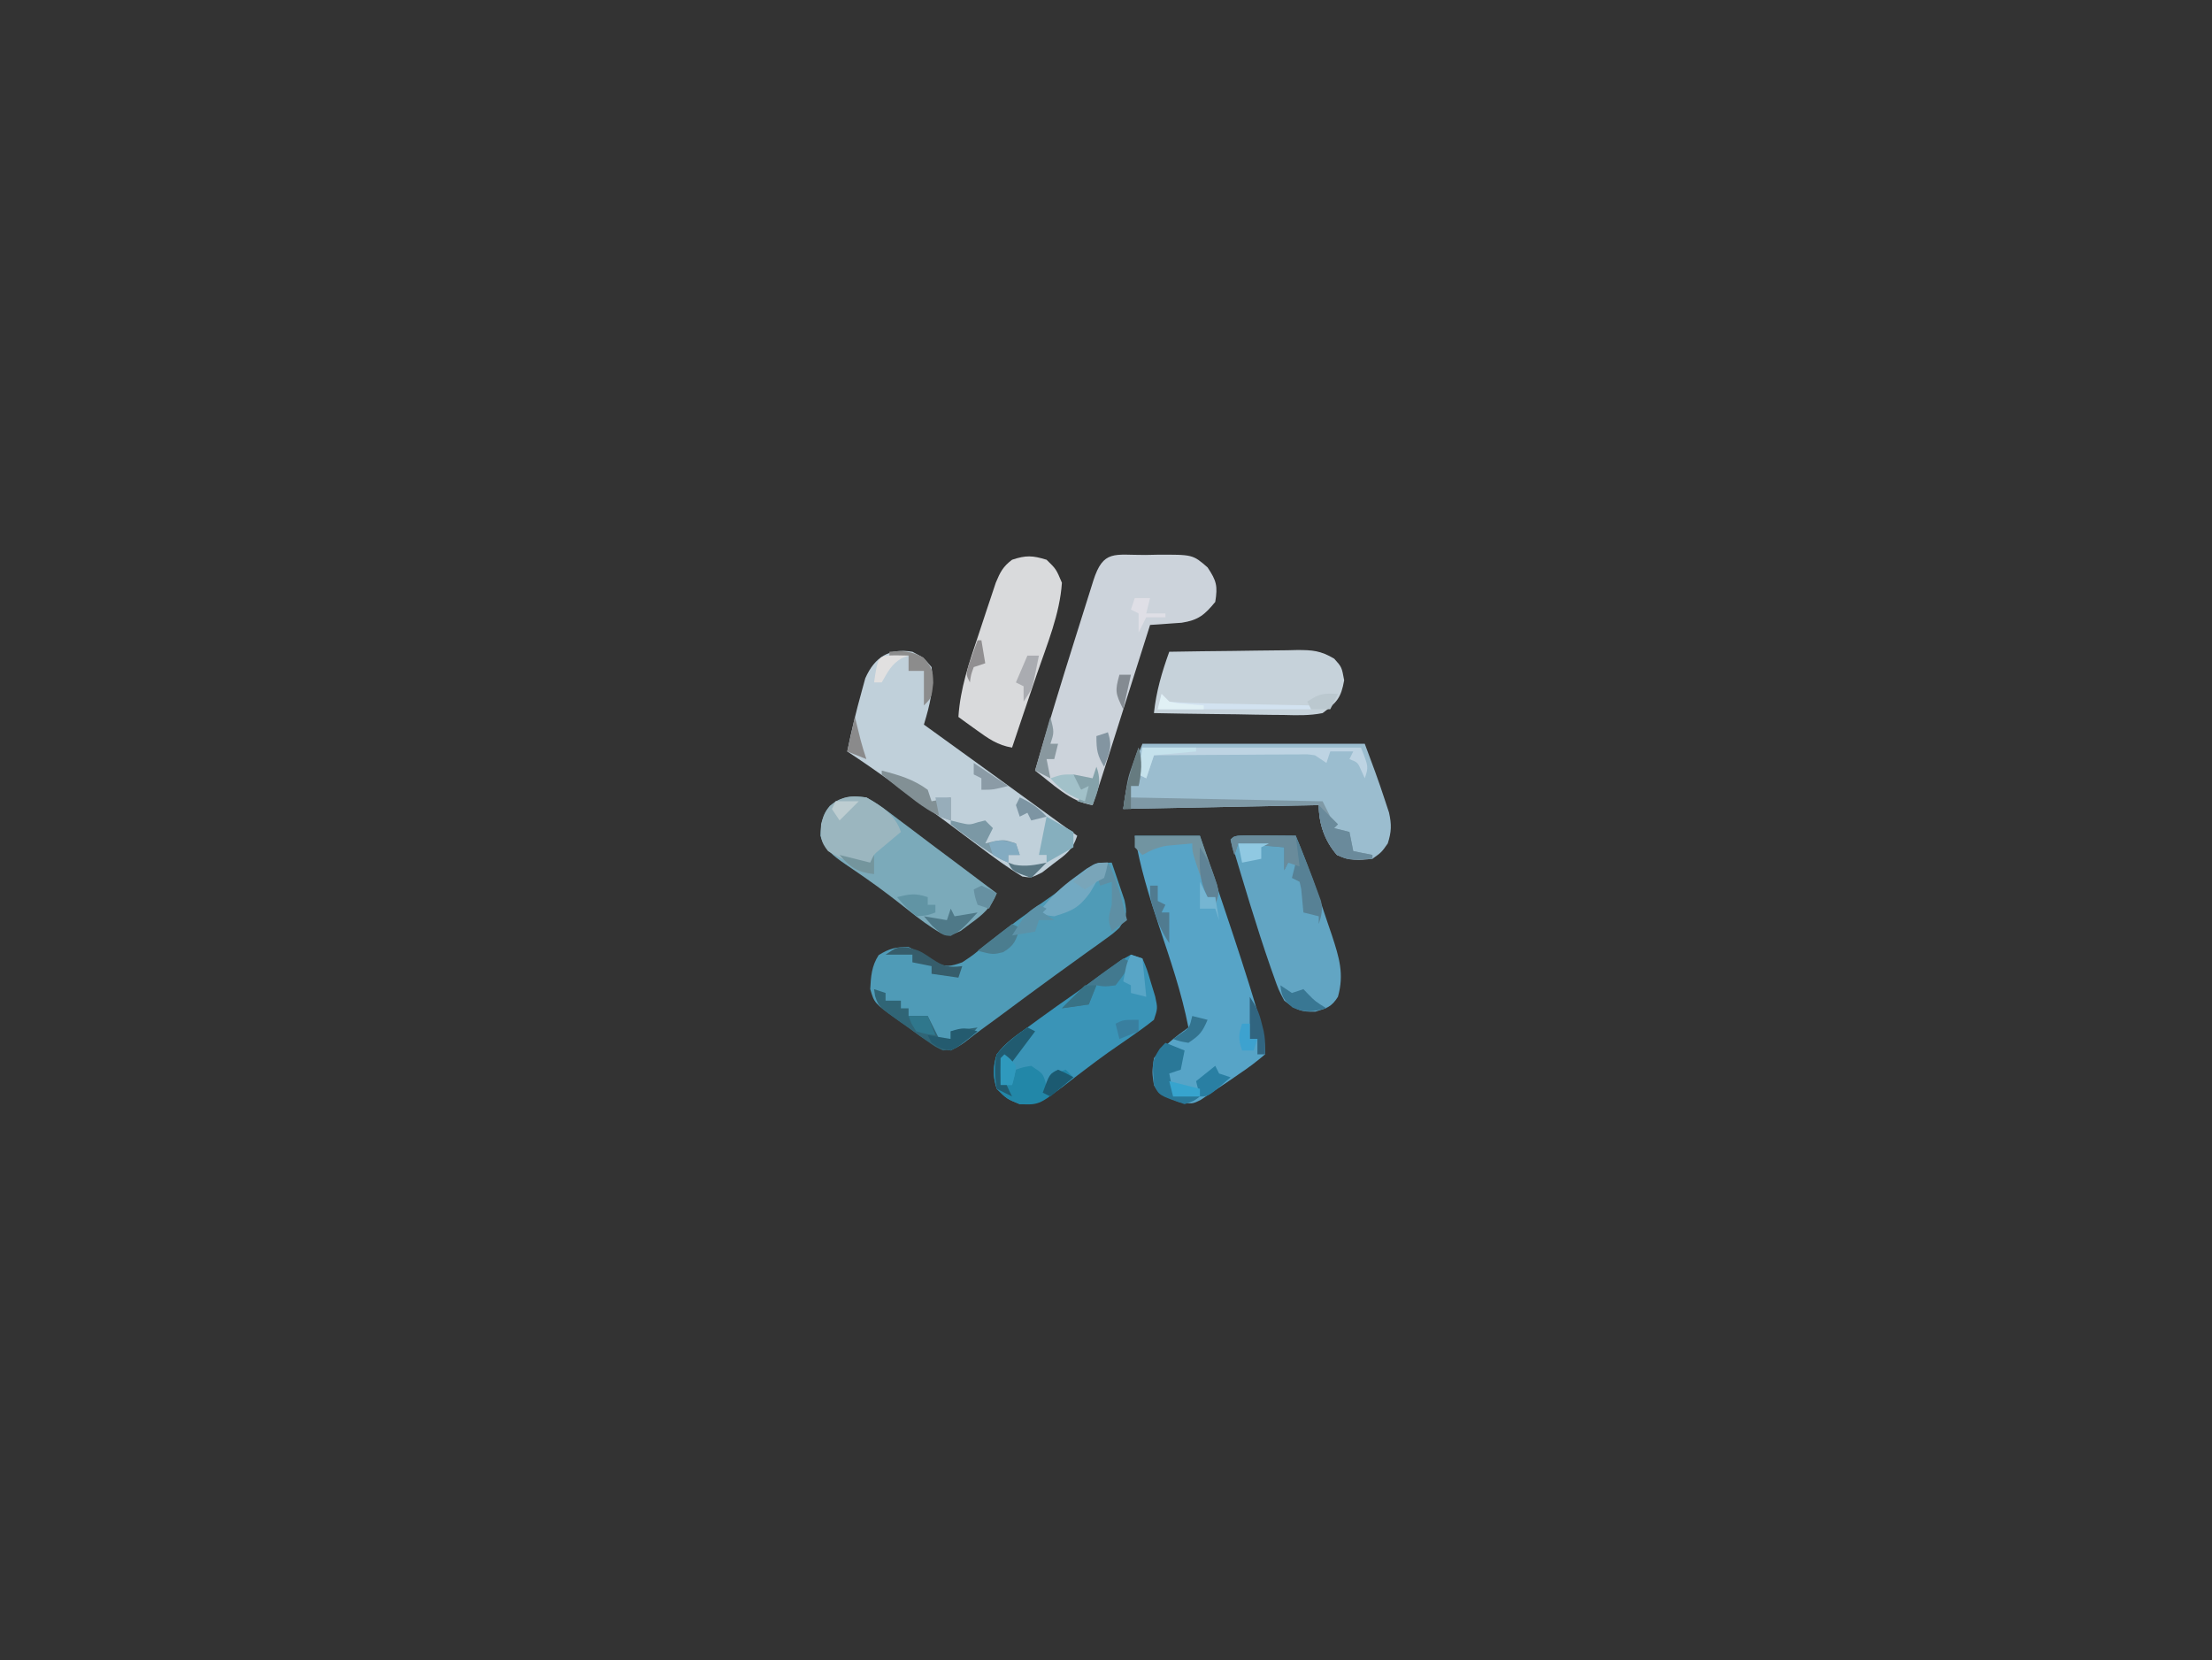 <?xml version="1.0" encoding="UTF-8"?>
<svg version="1.1" xmlns="http://www.w3.org/2000/svg" width="577" height="433">
<rect width="100%" height="100%" fill="#333333" stroke="none"/>
<path d="M0 0 C1.504 -0.031 1.504 -0.031 3.039 -0.062 C12.385 -0.112 12.385 -0.112 16.25 3.25 C18.6 6.776 18.914 8.1 18.25 12.25 C15.458 15.646 13.843 17.001 9.484 17.682 C8.505 17.75 7.527 17.817 6.52 17.887 C5.038 17.996 5.038 17.996 3.527 18.108 C2.775 18.155 2.024 18.202 1.25 18.25 C0.867 19.461 0.483 20.671 0.088 21.918 C-1.339 26.425 -2.766 30.931 -4.194 35.438 C-4.811 37.385 -5.428 39.333 -6.045 41.28 C-6.933 44.085 -7.822 46.89 -8.711 49.695 C-8.985 50.561 -9.259 51.427 -9.541 52.319 C-10.912 56.641 -12.302 60.954 -13.75 65.25 C-19.638 64.367 -24.128 59.716 -28.75 56.25 C-25.407 44.717 -21.918 33.237 -18.301 21.787 C-17.483 19.198 -16.671 16.607 -15.859 14.016 C-15.339 12.364 -14.818 10.713 -14.297 9.062 C-14.055 8.29 -13.814 7.517 -13.565 6.721 C-10.964 -1.472 -8.039 0.041 0 0 Z " fill="#CCD3DB" transform="translate(298.75,144.75)"/>
<path d="M0 0 C5.61 0 11.22 0 17 0 C18.62 4.815 20.239 9.63 21.852 14.447 C22.399 16.077 22.947 17.707 23.496 19.337 C26.415 28.002 29.271 36.681 31.895 45.441 C32.109 46.145 32.323 46.849 32.543 47.573 C33.523 50.904 34 53.489 34 57 C31.799 58.885 29.708 60.466 27.312 62.062 C26.687 62.496 26.061 62.93 25.416 63.377 C23.626 64.609 21.817 65.807 20 67 C19.099 67.61 18.198 68.219 17.27 68.848 C15 70 15 70 11.375 69.375 C6.369 67.336 6.369 67.336 5 65 C4.5 61.625 4.5 61.625 5 58 C7.625 54.792 10.619 52.379 14 50 C12.234 40.918 9.235 32.263 6.313 23.505 C3.727 15.731 1.382 8.098 0 0 Z " fill="#57A4C7" transform="translate(296,218)"/>
<path d="M0 0 C0.726 2.077 1.431 4.162 2.125 6.25 C2.717 7.99 2.717 7.99 3.32 9.766 C4.082 13.389 3.923 14.003 2 17 C0.33 18.517 0.33 18.517 -1.684 19.961 C-2.437 20.508 -3.191 21.056 -3.968 21.62 C-4.783 22.199 -5.598 22.778 -6.438 23.375 C-8.159 24.62 -9.88 25.864 -11.602 27.109 C-12.49 27.748 -13.379 28.387 -14.294 29.045 C-19.458 32.776 -24.563 36.586 -29.679 40.38 C-31.131 41.452 -32.587 42.518 -34.049 43.575 C-35.284 44.477 -36.502 45.401 -37.697 46.354 C-39.23 47.523 -39.23 47.523 -42 49 C-46.558 48.163 -50.461 44.796 -54.188 42.125 C-54.816 41.691 -55.444 41.256 -56.092 40.809 C-61.918 36.658 -61.918 36.658 -63 33 C-62.822 29.615 -62.646 27.021 -60.812 24.125 C-57.999 22.378 -56.359 22 -53 22 C-50.622 23.174 -48.449 24.492 -46.246 25.969 C-43.275 27.333 -42.065 27.099 -39 26 C-36.159 24.12 -36.159 24.12 -33.25 21.688 C-27.271 16.917 -21.103 12.48 -14.825 8.112 C-14.14 7.634 -13.456 7.156 -12.75 6.664 C-12.1 6.212 -11.451 5.76 -10.781 5.294 C-9.213 4.155 -7.723 2.908 -6.25 1.648 C-4 0 -4 0 0 0 Z " fill="#4F9BB7" transform="translate(290,225)"/>
<path d="M0 0 C2.875 1.5 2.875 1.5 5 4 C5.64 9.58 4.619 13.609 3 19 C3.488 19.352 3.975 19.704 4.478 20.066 C13.663 26.696 22.844 33.33 32 40 C34.062 41.5 36.125 43 38.188 44.5 C39.792 45.667 41.396 46.833 43 48 C41.716 51.853 39.972 52.887 36.75 55.312 C35.796 56.051 34.842 56.79 33.859 57.551 C31 59 31 59 28.684 58.625 C24.707 56.217 21.019 53.489 17.312 50.688 C15.618 49.422 13.922 48.158 12.227 46.895 C11.363 46.25 10.5 45.605 9.61 44.94 C5.496 41.882 1.344 38.875 -2.812 35.875 C-3.546 35.344 -4.28 34.812 -5.036 34.264 C-8.971 31.423 -12.942 28.663 -17 26 C-15.917 20.676 -14.647 15.422 -13.188 10.188 C-12.892 9.109 -12.597 8.03 -12.293 6.918 C-9.822 1.342 -6.027 -1.004 0 0 Z " fill="#C0D0DA" transform="translate(238,170)"/>
<path d="M0 0 C19.14 0 38.28 0 58 0 C59.836 4.895 61.645 9.722 63.25 14.688 C63.606 15.764 63.962 16.84 64.328 17.949 C65.029 21.13 64.973 22.921 64 26 C62.375 28.312 62.375 28.312 60 30 C56.447 30.444 54.039 30.462 50.75 29 C47.546 25.338 46 20.839 46 16 C20.755 16.495 20.755 16.495 -5 17 C-4 10 -4 10 0 0 Z " fill="#9BBDCF" transform="translate(298,194)"/>
<path d="M0 0 C0.99 0.33 1.98 0.66 3 1 C4.203 3.836 4.203 3.836 5.25 7.375 C5.606 8.538 5.962 9.7 6.328 10.898 C7 14 7 14 6 17 C3.989 18.599 1.994 20.059 -0.125 21.5 C-1.399 22.383 -2.673 23.267 -3.945 24.152 C-4.942 24.844 -4.942 24.844 -5.958 25.55 C-8.023 27.016 -10.042 28.53 -12.055 30.066 C-12.715 30.567 -13.374 31.067 -14.054 31.582 C-15.325 32.549 -16.59 33.524 -17.848 34.508 C-21.505 37.265 -24.27 38.82 -29 39 C-32.375 37.625 -32.375 37.625 -35 35 C-36.047 31.766 -35.976 29.249 -35 26 C-32.815 23.021 -30.003 21.113 -27 19 C-25.947 18.228 -24.894 17.456 -23.809 16.66 C-20.848 14.501 -17.853 12.395 -14.848 10.299 C-12.989 8.992 -11.15 7.661 -9.312 6.324 C-8.146 5.487 -6.979 4.649 -5.812 3.812 C-4.244 2.677 -4.244 2.677 -2.645 1.52 C-1.772 1.018 -0.899 0.517 0 0 Z " fill="#3A94B7" transform="translate(295,249)"/>
<path d="M0 0 C1.488 0.007 2.977 0.019 4.465 0.035 C5.223 0.04 5.982 0.044 6.764 0.049 C8.643 0.061 10.523 0.079 12.402 0.098 C15.501 7.558 18.202 15.109 20.715 22.785 C21.087 23.874 21.459 24.962 21.842 26.084 C23.727 31.86 25.078 36.168 23.402 42.098 C21.725 44.745 20.551 45.052 17.527 45.973 C13.665 46.127 12.44 45.447 9.402 43.098 C7.883 40.219 7.883 40.219 6.59 36.535 C6.351 35.864 6.113 35.193 5.867 34.502 C2.032 23.486 -1.25 12.269 -4.598 1.098 C-3.598 0.098 -3.598 0.098 0 0 Z " fill="#62A5C3" transform="translate(325.598,217.902)"/>
<path d="M0 0 C2.5 2.438 2.5 2.438 4 6 C3.475 14.114 0.111 22.133 -2.5 29.75 C-2.903 30.942 -3.307 32.135 -3.723 33.363 C-4.472 35.576 -5.223 37.788 -5.979 39.999 C-6.998 42.995 -8.002 45.996 -9 49 C-12.761 48.376 -15.19 46.652 -18.25 44.438 C-19.588 43.477 -19.588 43.477 -20.953 42.496 C-21.629 42.002 -22.304 41.509 -23 41 C-22.522 33.553 -20.186 26.762 -17.817 19.744 C-17.122 17.679 -16.445 15.608 -15.77 13.537 C-15.329 12.216 -14.888 10.895 -14.445 9.574 C-13.85 7.789 -13.85 7.789 -13.243 5.968 C-12.087 3.207 -11.361 1.772 -9 0 C-5.368 -1.211 -3.654 -1.119 0 0 Z " fill="#D9DADC" transform="translate(273,146)"/>
<path d="M0 0 C3.016 1.619 5.665 3.667 8.375 5.75 C9.152 6.33 9.929 6.909 10.73 7.507 C13.163 9.325 15.581 11.163 18 13 C19.577 14.18 21.155 15.359 22.734 16.535 C26.5 19.343 30.253 22.167 34 25 C32.508 28.751 30.431 30.531 27.188 32.875 C26.335 33.512 25.483 34.149 24.605 34.805 C22 36 22 36 19.547 35.477 C16.495 33.707 13.822 31.7 11.062 29.5 C7.472 26.659 3.868 23.873 0.109 21.258 C-0.525 20.816 -1.159 20.375 -1.813 19.92 C-3.039 19.073 -4.27 18.233 -5.506 17.4 C-8.575 15.273 -10.863 13.642 -12 10 C-11.803 6.78 -11.587 4.74 -9.562 2.188 C-6.307 -0.287 -4.059 -0.504 0 0 Z " fill="#7BAABA" transform="translate(226,208)"/>
<path d="M0 0 C5.605 -0.099 11.21 -0.172 16.815 -0.22 C18.721 -0.24 20.627 -0.267 22.533 -0.302 C25.276 -0.35 28.018 -0.373 30.762 -0.391 C31.611 -0.411 32.46 -0.432 33.335 -0.453 C37.372 -0.455 39.497 -0.3 43.038 1.81 C45 4 45 4 45.625 7.438 C44.82 12.029 43.726 13.22 40 16 C36.619 16.68 33.323 16.583 29.887 16.488 C28.917 16.481 27.948 16.474 26.949 16.467 C23.861 16.439 20.775 16.376 17.688 16.312 C15.591 16.287 13.494 16.265 11.396 16.244 C6.264 16.189 1.132 16.103 -4 16 C-3.399 10.35 -1.925 5.338 0 0 Z " fill="#C6D2DA" transform="translate(305,170)"/>
<path d="M0 0 C4.076 2.355 7.482 4.447 9 9 C8.506 9.41 8.013 9.82 7.504 10.242 C6.543 11.05 6.543 11.05 5.562 11.875 C4.924 12.409 4.286 12.942 3.629 13.492 C1.892 14.922 1.892 14.922 1 17 C-3.449 17.393 -6.223 16.35 -10 14 C-12.035 11.435 -12.014 10.232 -11.812 6.938 C-10.984 3.941 -10.429 2.846 -8 1 C-5.025 -0.487 -3.327 -0.431 0 0 Z " fill="#9BB6BF" transform="translate(226,208)"/>
<path d="M0 0 C0.66 0.33 1.32 0.66 2 1 C-0.97 4.96 -0.97 4.96 -4 9 C-4.66 8.67 -5.32 8.34 -6 8 C-6.33 10.31 -6.66 12.62 -7 15 C-6.01 15 -5.02 15 -4 15 C-3.67 13.68 -3.34 12.36 -3 11 C-1.188 10.375 -1.188 10.375 1 10 C4 12 4 12 4.688 14.125 C4.791 14.744 4.894 15.363 5 16 C5.268 15.361 5.536 14.721 5.812 14.062 C7 12 7 12 10 11 C10.66 11.66 11.32 12.32 12 13 C3.289 20.23 3.289 20.23 -2 20 C-5.375 18.625 -5.375 18.625 -8 16 C-9.047 12.767 -9.032 10.236 -8 7 C-5.641 4.202 -2.998 2.082 0 0 Z " fill="#2287A8" transform="translate(268,268)"/>
<path d="M0 0 C1.072 3.652 0.764 6.264 0 10 C-0.66 10 -1.32 10 -2 10 C-2 10.99 -2 11.98 -2 13 C22.75 13.495 22.75 13.495 48 14 C48.66 15.32 49.32 16.64 50 18 C50.66 18.66 51.32 19.32 52 20 C51.505 20.495 51.505 20.495 51 21 C52.32 21.33 53.64 21.66 55 22 C55.495 24.475 55.495 24.475 56 27 C57.65 27.33 59.3 27.66 61 28 C61 28.33 61 28.66 61 29 C54.804 29.357 54.804 29.357 51.75 28 C48.546 24.338 47 19.839 47 15 C21.755 15.495 21.755 15.495 -4 16 C-2.875 8.125 -2.875 8.125 -1.438 4.062 C-1.168 3.29 -0.899 2.518 -0.621 1.723 C-0.416 1.154 -0.211 0.586 0 0 Z " fill="#7F99A6" transform="translate(297,195)"/>
<path d="M0 0 C1.488 0.007 2.977 0.019 4.465 0.035 C5.223 0.04 5.982 0.044 6.764 0.049 C8.643 0.061 10.523 0.079 12.402 0.098 C14.427 5.022 16.414 9.962 18.215 14.973 C18.469 15.671 18.723 16.37 18.984 17.09 C19.468 19.415 19.139 20.864 18.402 23.098 C18.402 22.438 18.402 21.778 18.402 21.098 C17.082 20.768 15.762 20.438 14.402 20.098 C14.207 18.047 14.012 15.996 13.816 13.945 C13.68 13.336 13.543 12.726 13.402 12.098 C12.742 11.768 12.082 11.438 11.402 11.098 C11.732 9.778 12.062 8.458 12.402 7.098 C11.742 7.098 11.082 7.098 10.402 7.098 C10.072 7.758 9.742 8.418 9.402 9.098 C9.402 7.098 9.402 5.098 9.402 3.098 C5.442 2.768 1.482 2.438 -2.598 2.098 C-2.928 3.088 -3.258 4.078 -3.598 5.098 C-4.16 3.16 -4.16 3.16 -4.598 1.098 C-3.598 0.098 -3.598 0.098 0 0 Z " fill="#578195" transform="translate(325.598,217.902)"/>
<path d="M0 0 C18.81 0 37.62 0 57 0 C59 5 59 5 58 8 C57.711 7.361 57.422 6.721 57.125 6.062 C56.172 3.848 56.172 3.848 54 3 C54.33 2.34 54.66 1.68 55 1 C53.02 1 51.04 1 49 1 C48.67 1.99 48.34 2.98 48 4 C47.01 3.34 46.02 2.68 45 2 C43.002 1.712 43.002 1.712 40.804 1.773 C39.543 1.773 39.543 1.773 38.257 1.773 C36.902 1.789 36.902 1.789 35.52 1.805 C34.592 1.808 33.664 1.81 32.707 1.813 C29.742 1.824 26.778 1.85 23.812 1.875 C21.803 1.885 19.793 1.894 17.783 1.902 C12.855 1.924 7.928 1.959 3 2 C2.34 3.98 1.68 5.96 1 8 C0.34 7.67 -0.32 7.34 -1 7 C-0.67 4.69 -0.34 2.38 0 0 Z " fill="#BED4E3" transform="translate(298,195)"/>
<path d="M0 0 C5.61 0 11.22 0 17 0 C17.846 2.413 18.691 4.826 19.562 7.312 C19.833 8.068 20.103 8.824 20.381 9.603 C22.111 14.667 22.111 14.667 21 18 C21 17.34 21 16.68 21 16 C20.34 16 19.68 16 19 16 C18.33 14.043 17.664 12.084 17 10.125 C16.629 9.034 16.258 7.944 15.875 6.82 C15 4 15 4 15 2 C13.582 2.115 12.166 2.243 10.75 2.375 C9.567 2.479 9.567 2.479 8.359 2.586 C5.914 3.015 4.152 3.786 2 5 C1.34 4.34 0.68 3.68 0 3 C0 2.01 0 1.02 0 0 Z " fill="#7194A1" transform="translate(296,218)"/>
<path d="M0 0 C-0.375 1.938 -0.375 1.938 -1 4 C-1.99 4.495 -1.99 4.495 -3 5 C-3.557 5.949 -4.114 6.897 -4.688 7.875 C-7.618 11.836 -9.341 12.586 -14 14 C-16.438 13.688 -16.438 13.688 -18 13 C-15.181 9.195 -12.272 6.458 -8.438 3.688 C-7.487 2.99 -6.537 2.293 -5.559 1.574 C-3 0 -3 0 0 0 Z " fill="#72A9C2" transform="translate(289,225)"/>
<path d="M0 0 C0.99 0.33 1.98 0.66 3 1 C3 1.66 3 2.32 3 3 C4.32 3 5.64 3 7 3 C7 3.66 7 4.32 7 5 C7.66 5 8.32 5 9 5 C9 5.66 9 6.32 9 7 C10.65 7 12.3 7 14 7 C14.99 8.98 15.98 10.96 17 13 C17.99 13 18.98 13 20 13 C20 12.34 20 11.68 20 11 C23.465 10.505 23.465 10.505 27 10 C21.781 15.654 21.781 15.654 18 16 C16.001 15.075 16.001 15.075 13.926 13.613 C13.176 13.087 12.427 12.56 11.654 12.018 C10.882 11.455 10.109 10.892 9.312 10.312 C8.528 9.769 7.744 9.226 6.936 8.666 C1.185 4.556 1.185 4.556 0.27 1.809 C0.181 1.212 0.092 0.615 0 0 Z " fill="#306576" transform="translate(228,258)"/>
<path d="M0 0 C2.475 0.99 2.475 0.99 5 2 C4.67 3.65 4.34 5.3 4 7 C3.01 7.33 2.02 7.66 1 8 C1.33 9.65 1.66 11.3 2 13 C4.31 13.33 6.62 13.66 9 14 C7.438 15.188 7.438 15.188 5 16 C-1.622 13.755 -1.622 13.755 -3 11 C-3.463 4.752 -3.463 4.752 -1.5 1.562 C-1.005 1.047 -0.51 0.531 0 0 Z " fill="#2A7898" transform="translate(304,272)"/>
<path d="M0 0 C3.465 1.98 3.465 1.98 7 4 C7 5.32 7 6.64 7 8 C4.69 9.32 2.38 10.64 0 12 C0 11.34 0 10.68 0 10 C-0.66 10 -1.32 10 -2 10 C-1.34 6.7 -0.68 3.4 0 0 Z " fill="#86AFBE" transform="translate(273,213)"/>
<path d="M0 0 C0.743 0.186 1.485 0.371 2.25 0.562 C4.922 1.175 4.922 1.175 7.188 0.438 C7.786 0.293 8.384 0.149 9 0 C9.66 0.66 10.32 1.32 11 2 C10.34 3.32 9.68 4.64 9 6 C9.763 5.814 10.526 5.629 11.312 5.438 C14 5 14 5 17 6 C17.33 6.99 17.66 7.98 18 9 C17.01 9 16.02 9 15 9 C15 9.66 15 10.32 15 11 C11.435 9.379 8.41 7.241 5.25 4.938 C3.773 3.868 3.773 3.868 2.266 2.777 C1.518 2.191 0.77 1.604 0 1 C0 0.67 0 0.34 0 0 Z " fill="#7B98A5" transform="translate(248,214)"/>
<path d="M0 0 C4.445 1.133 8.278 2.263 12 5 C12.33 5.99 12.66 6.98 13 8 C14.65 7.67 16.3 7.34 18 7 C18 8.98 18 10.96 18 13 C13.351 11.468 9.979 8.926 6.188 5.938 C5.291 5.248 5.291 5.248 4.377 4.545 C2.895 3.392 1.445 2.199 0 1 C0 0.67 0 0.34 0 0 Z " fill="#829095" transform="translate(230,201)"/>
<path d="M0 0 C1.488 0.007 2.977 0.019 4.465 0.035 C5.223 0.04 5.982 0.044 6.764 0.049 C8.643 0.061 10.523 0.079 12.402 0.098 C12.732 2.738 13.062 5.378 13.402 8.098 C12.412 7.768 11.422 7.438 10.402 7.098 C10.072 7.758 9.742 8.418 9.402 9.098 C9.402 7.098 9.402 5.098 9.402 3.098 C5.442 2.768 1.482 2.438 -2.598 2.098 C-2.928 3.088 -3.258 4.078 -3.598 5.098 C-4.16 3.16 -4.16 3.16 -4.598 1.098 C-3.598 0.098 -3.598 0.098 0 0 Z " fill="#698B9B" transform="translate(325.598,217.902)"/>
<path d="M0 0 C0.66 0.33 1.32 0.66 2 1 C0.312 4 0.312 4 -2 7 C-4.75 7.375 -4.75 7.375 -7 7 C-7.66 8.65 -8.32 10.3 -9 12 C-11.31 12.33 -13.62 12.66 -16 13 C-11.313 7.828 -5.683 4.011 0 0 Z " fill="#42798F" transform="translate(293,250)"/>
<path d="M0 0 C1.65 1.65 3.3 3.3 5 5 C4.67 5.33 4.34 5.66 4 6 C5.32 6.33 6.64 6.66 8 7 C8.33 8.65 8.66 10.3 9 12 C10.65 12.33 12.3 12.66 14 13 C14 13.33 14 13.66 14 14 C7.804 14.357 7.804 14.357 4.75 13 C1.546 9.338 0 4.839 0 0 Z " fill="#6A8A9B" transform="translate(344,210)"/>
<path d="M0 0 C0.66 0.66 1.32 1.32 2 2 C4.792 2.246 7.492 2.374 10.289 2.414 C11.107 2.433 11.926 2.453 12.769 2.473 C15.388 2.533 18.006 2.579 20.625 2.625 C22.398 2.663 24.172 2.702 25.945 2.742 C30.297 2.838 34.648 2.922 39 3 C39 3.33 39 3.66 39 4 C25.8 4 12.6 4 -1 4 C-0.67 2.68 -0.34 1.36 0 0 Z " fill="#D2E2F0" transform="translate(303,181)"/>
<path d="M0 0 C0.66 0.33 1.32 0.66 2 1 C-0.97 4.96 -0.97 4.96 -4 9 C-4.66 8.67 -5.32 8.34 -6 8 C-6.296 13.322 -6.296 13.322 -4 18 C-5.32 17.34 -6.64 16.68 -8 16 C-8.512 12.864 -8.671 10.12 -8 7 C-5.668 4.177 -2.999 2.082 0 0 Z " fill="#215B70" transform="translate(268,268)"/>
<path d="M0 0 C0.99 0.33 1.98 0.66 3 1 C3.33 4.3 3.66 7.6 4 11 C2.68 10.67 1.36 10.34 0 10 C0 9.34 0 8.68 0 8 C-0.66 7.67 -1.32 7.34 -2 7 C-1.125 2.25 -1.125 2.25 0 0 Z " fill="#58A5C6" transform="translate(295,249)"/>
<path d="M0 0 C3.188 0.875 3.188 0.875 6.25 2.938 C9.326 4.966 10.607 5.296 14.188 4.875 C13.857 5.865 13.527 6.855 13.188 7.875 C10.877 7.545 8.568 7.215 6.188 6.875 C6.188 6.215 6.188 5.555 6.188 4.875 C4.537 4.545 2.888 4.215 1.188 3.875 C1.188 3.215 1.188 2.555 1.188 1.875 C-1.123 1.875 -3.433 1.875 -5.812 1.875 C-2.812 -0.125 -2.812 -0.125 0 0 Z " fill="#365D6B" transform="translate(236.812,247.125)"/>
<path d="M0 0 C1.732 3.162 2.713 6.267 3.625 9.75 C3.885 10.735 4.146 11.72 4.414 12.734 C4.607 13.482 4.801 14.23 5 15 C3.68 15.99 2.36 16.98 1 18 C-0.103 14.692 0.179 14.192 1 11 C1.038 9 1.045 6.999 1 5 C0.01 5.33 -0.98 5.66 -2 6 C-2.33 5.01 -2.66 4.02 -3 3 C-2.34 3 -1.68 3 -1 3 C-0.67 2.01 -0.34 1.02 0 0 Z " fill="#5E8FA4" transform="translate(289,225)"/>
<path d="M0 0 C0.33 0.66 0.66 1.32 1 2 C2.98 1.67 4.96 1.34 7 1 C2.8 5.55 2.8 5.55 0 7.125 C-2 7 -2 7 -4.75 4.562 C-5.492 3.717 -6.235 2.871 -7 2 C-4.03 2.495 -4.03 2.495 -1 3 C-0.67 2.01 -0.34 1.02 0 0 Z " fill="#4F7988" transform="translate(248,237)"/>
<path d="M0 0 C1 4 1 4 0 7 C0.66 7 1.32 7 2 7 C1.67 8.32 1.34 9.64 1 11 C0.34 11 -0.32 11 -1 11 C-0.67 12.65 -0.34 14.3 0 16 C-1.32 15.34 -2.64 14.68 -4 14 C-2.68 9.38 -1.36 4.76 0 0 Z " fill="#89989F" transform="translate(274,187)"/>
<path d="M0 0 C1.485 0.99 1.485 0.99 3 2 C3.99 1.67 4.98 1.34 6 1 C6.433 1.454 6.866 1.907 7.312 2.375 C9.108 4.2 9.108 4.2 12 6 C8.471 6.903 6.593 7.25 3.188 5.812 C0.832 3.861 0.309 2.986 0 0 Z " fill="#397793" transform="translate(334,257)"/>
<path d="M0 0 C0.66 0.33 1.32 0.66 2 1 C1.067 4.224 0.587 5.66 -2.375 7.375 C-5 8 -5 8 -9 7 C-6.03 4.69 -3.06 2.38 0 0 Z " fill="#4B7D8F" transform="translate(264,241)"/>
<path d="M0 0 C0.99 0 1.98 0 3 0 C2.716 1.439 2.423 2.876 2.125 4.312 C1.963 5.113 1.8 5.914 1.633 6.738 C1 9 1 9 -1 12 C-1 10.68 -1 9.36 -1 8 C-1.66 7.67 -2.32 7.34 -3 7 C-2.01 4.69 -1.02 2.38 0 0 Z " fill="#AAACB1" transform="translate(268,171)"/>
<path d="M0 0 C0.33 0.66 0.66 1.32 1 2 C1.99 2.33 2.98 2.66 4 3 C-1.75 8 -1.75 8 -4 8 C-4.33 6.68 -4.66 5.36 -5 4 C-3.35 2.68 -1.7 1.36 0 0 Z " fill="#297FA3" transform="translate(317,278)"/>
<path d="M0 0 C0 0.66 0 1.32 0 2 C0.66 2 1.32 2 2 2 C2 2.66 2 3.32 2 4 C-0.188 4.812 -0.188 4.812 -3 5 C-5.812 2.562 -5.812 2.562 -8 0 C-4.713 -0.8 -3.29 -1.097 0 0 Z " fill="#6194A4" transform="translate(242,234)"/>
<path d="M0 0 C0.66 0.33 1.32 0.66 2 1 C1.67 1.33 1.34 1.66 1 2 C1.99 2.66 2.98 3.32 4 4 C2.68 4 1.36 4 0 4 C-0.33 4.99 -0.66 5.98 -1 7 C-2.98 7.33 -4.96 7.66 -7 8 C-3.375 2.25 -3.375 2.25 0 0 Z " fill="#5C92A8" transform="translate(271,236)"/>
<path d="M0 0 C1.467 3.815 0.433 6.29 -1 10 C-2.32 9.67 -3.64 9.34 -5 9 C-4.34 8.34 -3.68 7.68 -3 7 C-3.743 6.319 -3.743 6.319 -4.5 5.625 C-6 4 -6 4 -6 2 C-3.525 2.495 -3.525 2.495 -1 3 C-0.67 2.01 -0.34 1.02 0 0 Z " fill="#85A2AA" transform="translate(286,200)"/>
<path d="M0 0 C3.613 -0.336 5.626 -0.195 8.875 1.5 C11.15 4.177 11.346 4.786 11.438 8.125 C11 12 11 12 9 14 C9 11.03 9 8.06 9 5 C7.68 5 6.36 5 5 5 C5 3.68 5 2.36 5 1 C3.35 1 1.7 1 0 1 C0 0.67 0 0.34 0 0 Z " fill="#8C8C8C" transform="translate(232,170)"/>
<path d="M0 0 C1.737 2.605 2.691 4.583 3.688 7.5 C3.959 8.273 4.231 9.047 4.512 9.844 C5 12 5 12 4 15 C4 14.34 4 13.68 4 13 C3.34 13 2.68 13 2 13 C-0.248 8.503 -0.167 4.921 0 0 Z " fill="#5F8396" transform="translate(313,221)"/>
<path d="M0 0 C0.66 1.32 1.32 2.64 2 4 C2.66 3.67 3.32 3.34 4 3 C3.67 4.32 3.34 5.64 3 7 C-0.937 5.688 -3.227 4.081 -6 1 C-3 0 -3 0 0 0 Z " fill="#A2C1C9" transform="translate(280,202)"/>
<path d="M0 0 C4.62 0 9.24 0 14 0 C14 0.33 14 0.66 14 1 C10.37 1.33 6.74 1.66 3 2 C2.34 3.98 1.68 5.96 1 8 C0.34 7.67 -0.32 7.34 -1 7 C-0.67 4.69 -0.34 2.38 0 0 Z " fill="#C5E2EC" transform="translate(298,195)"/>
<path d="M0 0 C1.743 2.615 2.416 4.005 3.125 6.938 C3.293 7.607 3.46 8.276 3.633 8.965 C4 11 4 11 4 15 C3.34 15 2.68 15 2 15 C2 13.68 2 12.36 2 11 C1.34 11 0.68 11 0 11 C0 7.37 0 3.74 0 0 Z " fill="#316580" transform="translate(326,260)"/>
<path d="M0 0 C-2.218 1.904 -4.405 3.641 -7 5 C-9.875 4.438 -9.875 4.438 -12 3 C-12.33 2.34 -12.66 1.68 -13 1 C-10.03 1.495 -10.03 1.495 -7 2 C-7 1.34 -7 0.68 -7 0 C-3.867 -1.044 -3.01 -0.934 0 0 Z " fill="#245B6F" transform="translate(255,269)"/>
<path d="M0 0 C0.66 0 1.32 0 2 0 C2 1.32 2 2.64 2 4 C2.66 4.33 3.32 4.66 4 5 C3.67 5.66 3.34 6.32 3 7 C3.66 7 4.32 7 5 7 C5 9.64 5 12.28 5 15 C3.251 12.376 2.346 10.443 1.375 7.5 C0.984 6.34 0.984 6.34 0.586 5.156 C0 3 0 3 0 0 Z " fill="#507B90" transform="translate(300,231)"/>
<path d="M0 0 C-0.375 1.938 -0.375 1.938 -1 4 C-1.99 4.495 -1.99 4.495 -3 5 C-3.99 5.66 -4.98 6.32 -6 7 C-6.99 6.34 -7.98 5.68 -9 5 C-3.375 0 -3.375 0 0 0 Z " fill="#79A5B9" transform="translate(289,225)"/>
<path d="M0 0 C2.64 0 5.28 0 8 0 C7.01 0.495 7.01 0.495 6 1 C6 1.99 6 2.98 6 4 C4.35 4.33 2.7 4.66 1 5 C0.67 3.35 0.34 1.7 0 0 Z " fill="#90C9E2" transform="translate(323,220)"/>
<path d="M0 0 C1.32 0 2.64 0 4 0 C3.67 1.32 3.34 2.64 3 4 C4.65 4 6.3 4 8 4 C8 4.33 8 4.66 8 5 C6.35 5 4.7 5 3 5 C2.34 6.32 1.68 7.64 1 9 C1 7.35 1 5.7 1 4 C0.34 3.67 -0.32 3.34 -1 3 C-0.67 2.01 -0.34 1.02 0 0 Z " fill="#DFDFE6" transform="translate(296,156)"/>
<path d="M0 0 C1.072 3.652 0.764 6.264 0 10 C-0.66 10 -1.32 10 -2 10 C-2 11.98 -2 13.96 -2 16 C-2.66 16 -3.32 16 -4 16 C-3.399 10.35 -1.925 5.338 0 0 Z " fill="#667B80" transform="translate(297,195)"/>
<path d="M0 0 C4.455 2.97 4.455 2.97 9 6 C5 7 5 7 2 7 C2 6.01 2 5.02 2 4 C1.34 3.67 0.68 3.34 0 3 C0 2.01 0 1.02 0 0 Z " fill="#8B9BA6" transform="translate(254,199)"/>
<path d="M0 0 C1.32 0.33 2.64 0.66 4 1 C2.63 4.161 2.011 4.993 -1 7 C-3.188 6.625 -3.188 6.625 -5 6 C-4.361 5.567 -3.721 5.134 -3.062 4.688 C-0.733 3.088 -0.733 3.088 0 0 Z " fill="#337490" transform="translate(311,265)"/>
<path d="M0 0 C0.33 0.99 0.66 1.98 1 3 C0.01 3 -0.98 3 -2 3 C-2 3.66 -2 4.32 -2 5 C-3.938 4.188 -3.938 4.188 -6 3 C-6.33 2.01 -6.66 1.02 -7 0 C-4.333 -1.333 -2.833 -0.671 0 0 Z " fill="#83ABC1" transform="translate(265,220)"/>
<path d="M0 0 C2.64 0.66 5.28 1.32 8 2 C8.33 1.34 8.66 0.68 9 0 C9 1.65 9 3.3 9 5 C4.686 4.521 2.834 3.254 0 0 Z " fill="#74959D" transform="translate(219,223)"/>
<path d="M0 0 C0.99 0 1.98 0 3 0 C2.34 1.65 1.68 3.3 1 5 C-1.31 5.33 -3.62 5.66 -6 6 C-4 4 -2 2 0 0 Z " fill="#387286" transform="translate(283,257)"/>
<path d="M0 0 C1.562 1.188 1.562 1.188 3 3 C2.688 5.688 2.688 5.688 2 8 C1.01 8 0.02 8 -1 8 C-1.042 5.667 -1.041 3.333 -1 1 C-0.67 0.67 -0.34 0.34 0 0 Z " fill="#2F99BD" transform="translate(262,275)"/>
<path d="M0 0 C2.125 0.938 2.125 0.938 4 2 C3.34 3.32 2.68 4.64 2 6 C1.01 5.67 0.02 5.34 -1 5 C-1.688 2.938 -1.688 2.938 -2 1 C-1.34 0.67 -0.68 0.34 0 0 Z " fill="#6690A1" transform="translate(256,231)"/>
<path d="M0 0 C-0.66 1.32 -1.32 2.64 -2 4 C-3.65 4 -5.3 4 -7 4 C-7.33 3.34 -7.66 2.68 -8 2 C-4.772 -0.152 -3.716 -0.201 0 0 Z " fill="#BBC8CF" transform="translate(349,181)"/>
<path d="M0 0 C1.134 0.021 2.269 0.041 3.438 0.062 C2.839 0.289 2.241 0.516 1.625 0.75 C-1.118 2.396 -1.982 4.333 -3.562 7.062 C-4.223 7.062 -4.883 7.062 -5.562 7.062 C-4.522 0.079 -4.522 0.079 0 0 Z " fill="#E1E0E0" transform="translate(233.562,170.938)"/>
<path d="M0 0 C2.667 0.667 5.333 1.333 8 2 C8 2.66 8 3.32 8 4 C5.69 4 3.38 4 1 4 C0.67 2.68 0.34 1.36 0 0 Z " fill="#37A4CE" transform="translate(305,282)"/>
<path d="M0 0 C2.125 0.938 2.125 0.938 4 2 C1.03 4.475 1.03 4.475 -2 7 C-2.66 6.67 -3.32 6.34 -4 6 C-2.25 1.125 -2.25 1.125 0 0 Z " fill="#1C5A71" transform="translate(276,279)"/>
<path d="M0 0 C1.65 0 3.3 0 5 0 C5.66 1.65 6.32 3.3 7 5 C4.625 4.75 4.625 4.75 2 4 C0.688 1.938 0.688 1.938 0 0 Z " fill="#2F778C" transform="translate(237,265)"/>
<path d="M0 0 C2.884 1.293 4.872 2.659 7 5 C5.68 5.33 4.36 5.66 3 6 C2.67 5.34 2.34 4.68 2 4 C1.01 4.495 1.01 4.495 0 5 C-0.33 4.01 -0.66 3.02 -1 2 C-0.67 1.34 -0.34 0.68 0 0 Z " fill="#7D95A3" transform="translate(266,208)"/>
<path d="M0 0 C0.66 1.32 1.32 2.64 2 4 C2.66 4 3.32 4 4 4 C4.33 5.98 4.66 7.96 5 10 C4.67 9.01 4.34 8.02 4 7 C2.68 7 1.36 7 0 7 C0 4.69 0 2.38 0 0 Z " fill="#75B5D2" transform="translate(313,230)"/>
<path d="M0 0 C0.536 0.186 1.073 0.371 1.625 0.562 C4.62 1.114 7.037 0.606 10 0 C8.68 1.32 7.36 2.64 6 4 C1.125 2.25 1.125 2.25 0 0 Z " fill="#5A7783" transform="translate(263,225)"/>
<path d="M0 0 C0.505 2.02 1.01 4.039 1.5 6.062 C1.93 7.728 2.456 9.368 3 11 C0.525 10.01 0.525 10.01 -2 9 C-1.34 6.03 -0.68 3.06 0 0 Z " fill="#8A8A8B" transform="translate(223,187)"/>
<path d="M0 0 C0.66 0 1.32 0 2 0 C2 1.32 2 2.64 2 4 C2.66 4 3.32 4 4 4 C3.67 4.99 3.34 5.98 3 7 C2.01 7 1.02 7 0 7 C-1.044 3.867 -0.934 3.01 0 0 Z " fill="#3DA2CF" transform="translate(324,267)"/>
<path d="M0 0 C0 0.99 0 1.98 0 3 C-1.65 3.66 -3.3 4.32 -5 5 C-5.33 3.68 -5.66 2.36 -6 1 C-4 0 -4 0 0 0 Z " fill="#397F9F" transform="translate(297,266)"/>
<path d="M0 0 C1.32 0 2.64 0 4 0 C4 1.98 4 3.96 4 6 C3.01 5.67 2.02 5.34 1 5 C0.67 3.35 0.34 1.7 0 0 Z " fill="#97ADBA" transform="translate(244,208)"/>
<path d="M0 0 C1.255 3.766 0.371 5.372 -1 9 C-2.765 5.912 -3 4.767 -3 1 C-2.01 0.67 -1.02 0.34 0 0 Z " fill="#8395A1" transform="translate(289,191)"/>
<path d="M0 0 C0.99 0 1.98 0 3 0 C2.34 2.97 1.68 5.94 1 9 C-1.09 4.821 -1.166 4.196 0 0 Z " fill="#848B92" transform="translate(292,176)"/>
<path d="M0 0 C0.33 0 0.66 0 1 0 C1.33 1.98 1.66 3.96 2 6 C1.01 6.33 0.02 6.66 -1 7 C-1.733 9.015 -1.733 9.015 -2 11 C-3 9 -3 9 -2.441 6.836 C-2.151 6.024 -1.861 5.212 -1.562 4.375 C-1.275 3.558 -0.988 2.74 -0.691 1.898 C-0.463 1.272 -0.235 0.645 0 0 Z " fill="#918F91" transform="translate(255,167)"/>
<path d="M0 0 C1.98 0 3.96 0 6 0 C4.35 1.65 2.7 3.3 1 5 C0.34 4.01 -0.32 3.02 -1 2 C-0.67 1.34 -0.34 0.68 0 0 Z " fill="#BDCDD1" transform="translate(218,209)"/>
<path d="M0 0 C0.66 0.66 1.32 1.32 2 2 C4.203 2.46 4.203 2.46 6.625 2.625 C7.442 2.7 8.26 2.775 9.102 2.852 C9.728 2.901 10.355 2.95 11 3 C11 3.33 11 3.66 11 4 C7.04 4 3.08 4 -1 4 C-0.67 2.68 -0.34 1.36 0 0 Z " fill="#E0F0F5" transform="translate(303,181)"/>
</svg>
